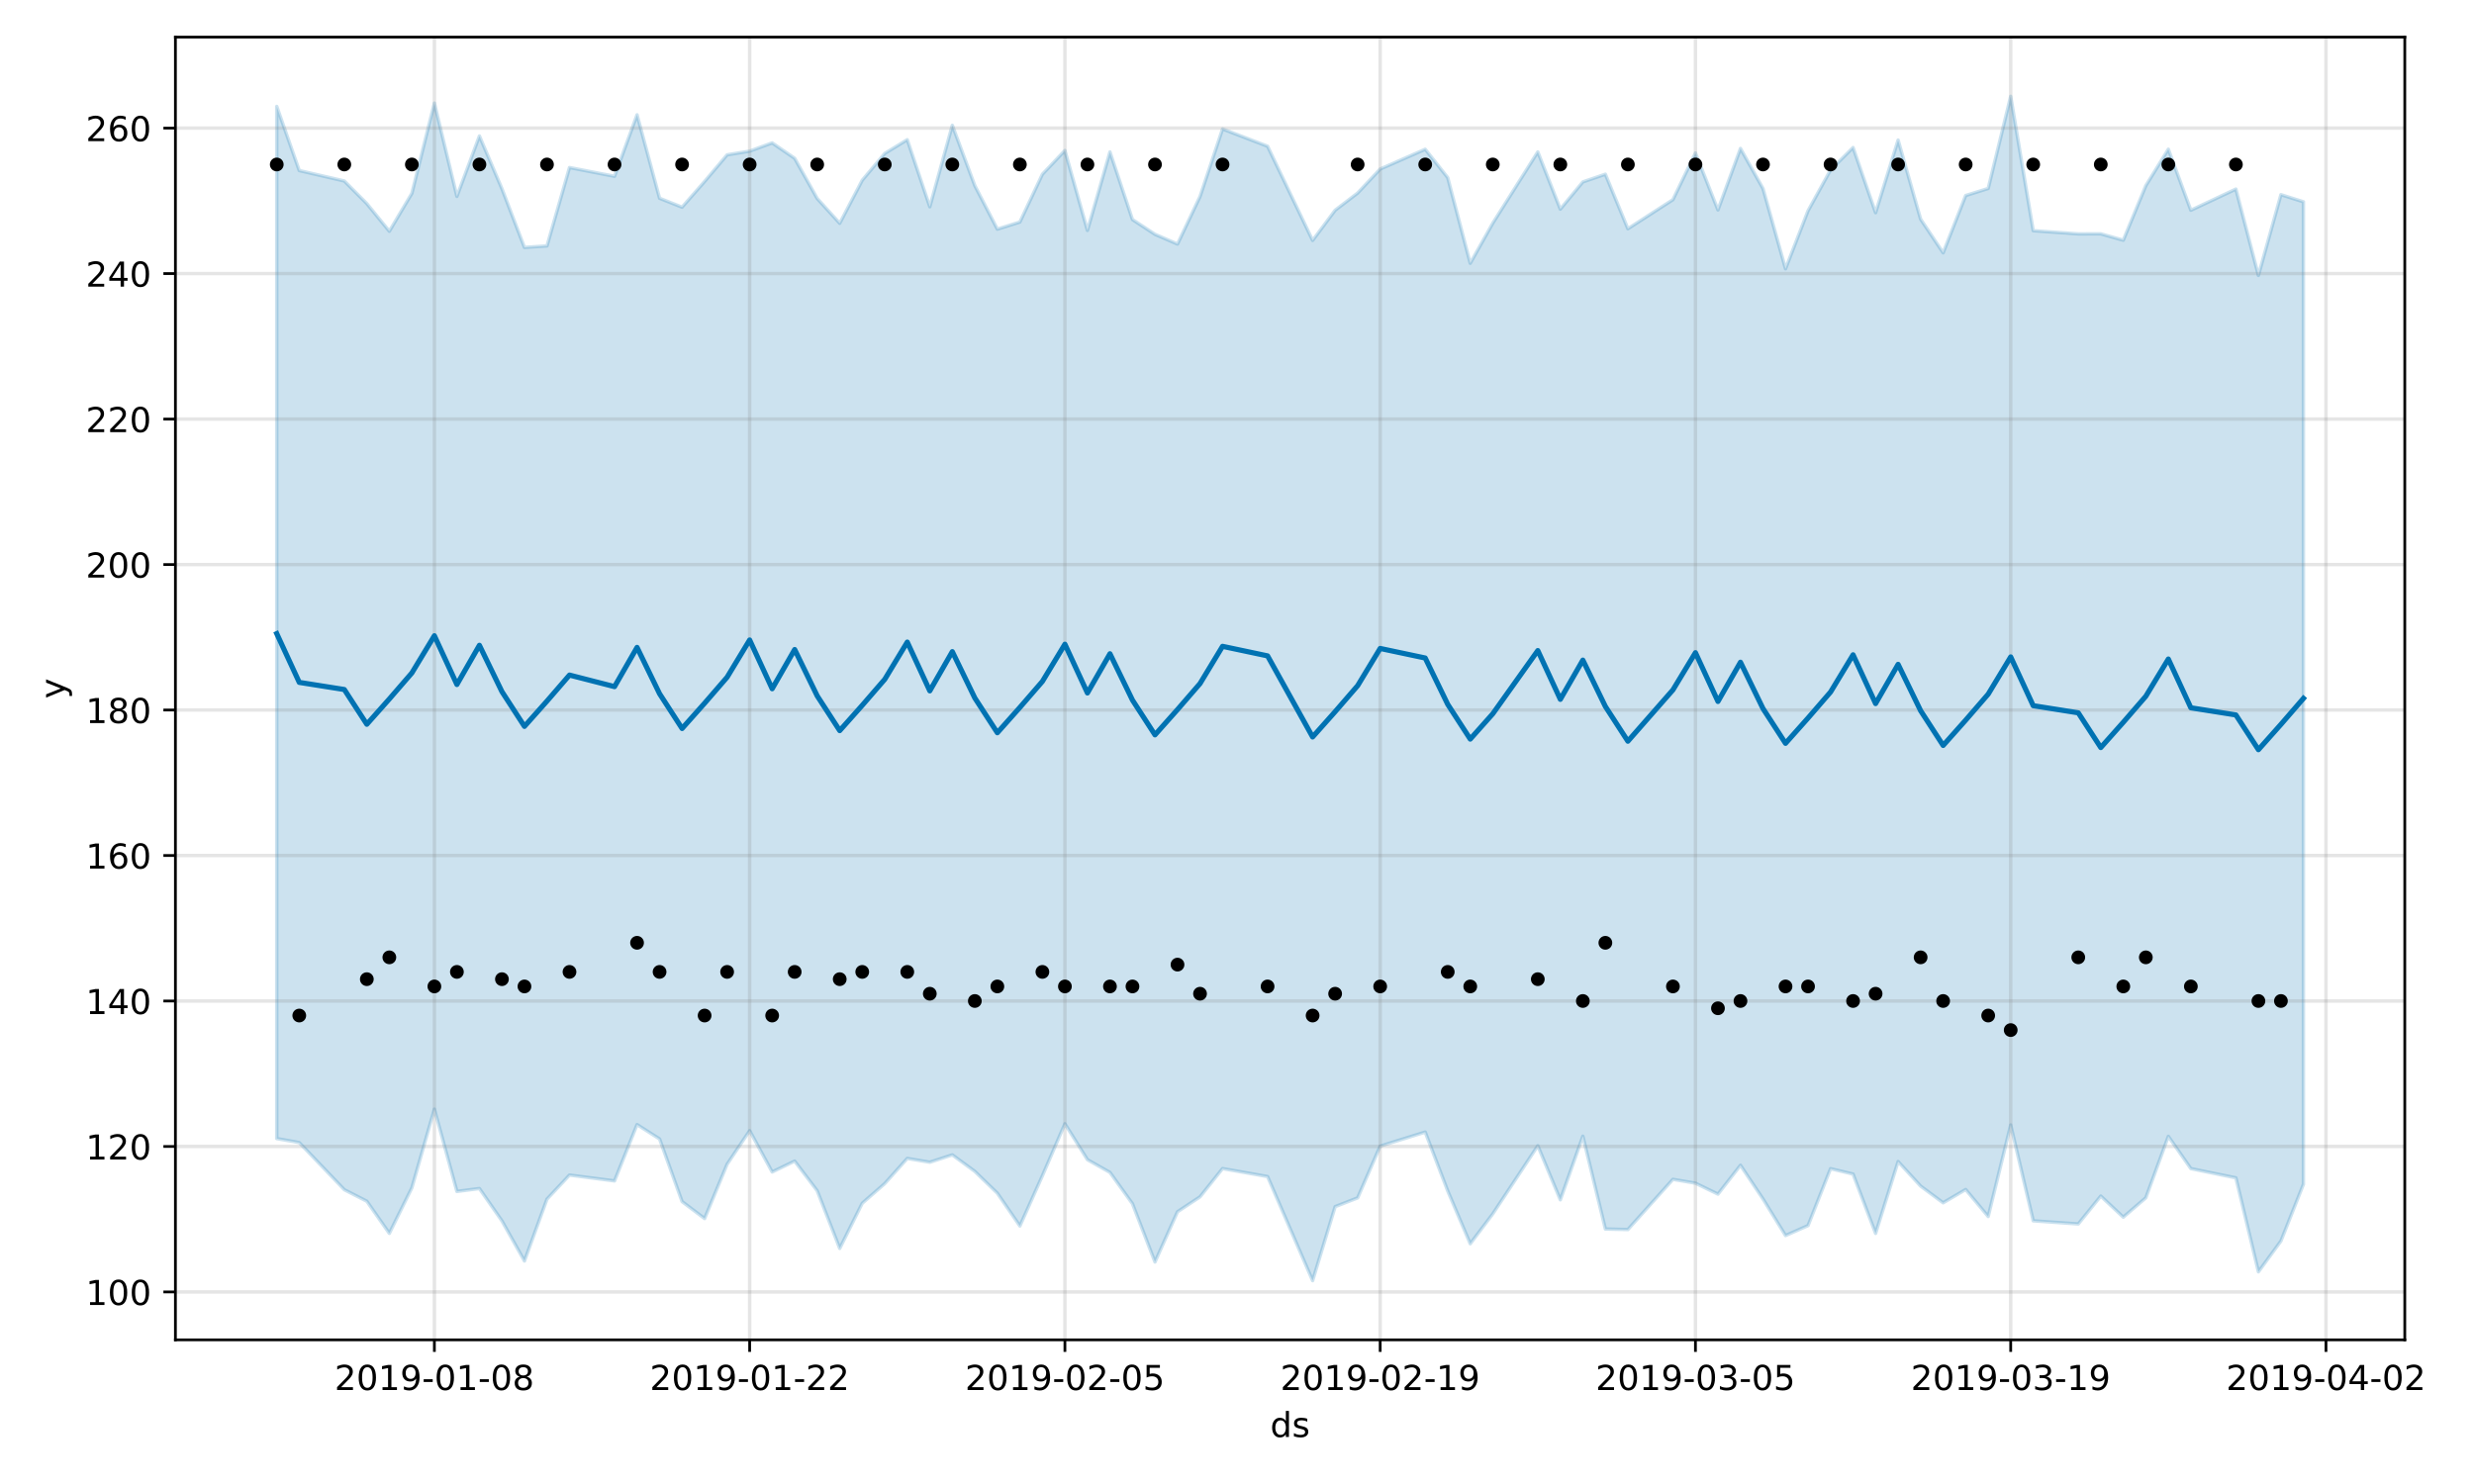 <?xml version="1.0" encoding="utf-8" standalone="no"?>
<!DOCTYPE svg PUBLIC "-//W3C//DTD SVG 1.1//EN"
  "http://www.w3.org/Graphics/SVG/1.1/DTD/svg11.dtd">
<!-- Created with matplotlib (https://matplotlib.org/) -->
<svg height="432pt" version="1.1" viewBox="0 0 720 432" width="720pt" xmlns="http://www.w3.org/2000/svg" xmlns:xlink="http://www.w3.org/1999/xlink">
 <defs>
  <style type="text/css">
*{stroke-linecap:butt;stroke-linejoin:round;}
  </style>
 </defs>
 <g id="figure_1">
  <g id="patch_1">
   <path d="M 0 432 
L 720 432 
L 720 0 
L 0 0 
z
" style="fill:#ffffff;"/>
  </g>
  <g id="axes_1">
   <g id="patch_2">
    <path d="M 51.05 390.04 
L 699.857 390.04 
L 699.857 10.8 
L 51.05 10.8 
z
" style="fill:#ffffff;"/>
   </g>
   <g id="PolyCollection_1">
    <defs>
     <path d="M 80.541 -401.02 
L 80.541 -100.559 
L 87.095 -99.382 
L 100.202 -85.673 
L 106.756 -82.312 
L 113.309 -72.955 
L 119.863 -86.212 
L 126.417 -109.132 
L 132.97 -85.168 
L 139.524 -86.011 
L 146.077 -76.597 
L 152.631 -64.921 
L 159.185 -82.926 
L 165.738 -89.929 
L 178.845 -88.232 
L 185.399 -104.624 
L 191.953 -100.44 
L 198.506 -82.209 
L 205.06 -77.268 
L 211.613 -93.088 
L 218.167 -102.86 
L 224.721 -90.831 
L 231.274 -94.001 
L 237.828 -85.362 
L 244.381 -68.577 
L 250.935 -81.726 
L 257.489 -87.449 
L 264.042 -94.775 
L 270.596 -93.67 
L 277.15 -95.809 
L 283.703 -91.003 
L 290.257 -84.65 
L 296.81 -75.108 
L 303.364 -89.73 
L 309.918 -104.866 
L 316.471 -94.41 
L 323.025 -90.702 
L 329.578 -81.584 
L 336.132 -64.624 
L 342.686 -79.25 
L 349.239 -83.59 
L 355.793 -91.823 
L 368.9 -89.497 
L 382.007 -59.198 
L 388.561 -80.733 
L 395.114 -83.292 
L 401.668 -98.36 
L 414.775 -102.441 
L 421.329 -85.311 
L 427.883 -69.934 
L 434.436 -78.632 
L 447.543 -98.465 
L 454.097 -82.724 
L 460.651 -101.245 
L 467.204 -74.222 
L 473.758 -74.072 
L 486.865 -88.686 
L 493.419 -87.568 
L 499.972 -84.386 
L 506.526 -92.786 
L 513.079 -82.975 
L 519.633 -72.328 
L 526.187 -75.223 
L 532.74 -91.793 
L 539.294 -90.223 
L 545.847 -72.945 
L 552.401 -93.866 
L 558.955 -86.725 
L 565.508 -81.858 
L 572.062 -85.725 
L 578.616 -77.865 
L 585.169 -104.516 
L 591.723 -76.614 
L 604.83 -75.697 
L 611.384 -83.822 
L 617.937 -77.667 
L 624.491 -83.314 
L 631.044 -101.207 
L 637.598 -91.809 
L 650.705 -89.121 
L 657.259 -61.764 
L 663.812 -70.739 
L 670.366 -87.263 
L 670.366 -373.26 
L 670.366 -373.26 
L 663.812 -375.33 
L 657.259 -351.816 
L 650.705 -376.958 
L 637.598 -370.797 
L 631.044 -388.562 
L 624.491 -377.953 
L 617.937 -362.076 
L 611.384 -363.932 
L 604.83 -363.923 
L 591.723 -364.848 
L 585.169 -403.962 
L 578.616 -377.138 
L 572.062 -375.081 
L 565.508 -358.405 
L 558.955 -368.213 
L 552.401 -391.236 
L 545.847 -370.084 
L 539.294 -389.056 
L 532.74 -382.523 
L 526.187 -370.64 
L 519.633 -353.753 
L 513.079 -377.117 
L 506.526 -388.785 
L 499.972 -370.88 
L 493.419 -387.472 
L 486.865 -373.874 
L 473.758 -365.411 
L 467.204 -381.286 
L 460.651 -379.042 
L 454.097 -371.117 
L 447.543 -387.782 
L 434.436 -367.026 
L 427.883 -355.358 
L 421.329 -380.285 
L 414.775 -388.549 
L 401.668 -382.793 
L 395.114 -375.807 
L 388.561 -370.799 
L 382.007 -362.012 
L 368.9 -389.434 
L 355.793 -394.449 
L 349.239 -374.804 
L 342.686 -360.962 
L 336.132 -363.791 
L 329.578 -368.094 
L 323.025 -387.77 
L 316.471 -364.922 
L 309.918 -388.194 
L 303.364 -381.276 
L 296.81 -367.365 
L 290.257 -365.295 
L 283.703 -377.971 
L 277.15 -395.521 
L 270.596 -371.802 
L 264.042 -391.334 
L 257.489 -387.335 
L 250.935 -379.528 
L 244.381 -366.995 
L 237.828 -374.22 
L 231.274 -385.913 
L 224.721 -390.405 
L 218.167 -388 
L 211.613 -386.934 
L 205.06 -379.174 
L 198.506 -371.692 
L 191.953 -374.291 
L 185.399 -398.578 
L 178.845 -380.681 
L 165.738 -383.231 
L 159.185 -360.413 
L 152.631 -359.978 
L 146.077 -377.079 
L 139.524 -392.418 
L 132.97 -374.829 
L 126.417 -401.993 
L 119.863 -375.707 
L 113.309 -364.68 
L 106.756 -372.725 
L 100.202 -379.317 
L 87.095 -382.356 
L 80.541 -401.02 
z
" id="md7d4b17f36" style="stroke:#0072b2;stroke-opacity:0.2;"/>
    </defs>
    <g clip-path="url(#pd833792781)">
     <use style="fill:#0072b2;fill-opacity:0.2;stroke:#0072b2;stroke-opacity:0.2;" x="0" xlink:href="#md7d4b17f36" y="432"/>
    </g>
   </g>
   <g id="matplotlib.axis_1">
    <g id="xtick_1">
     <g id="line2d_1">
      <path clip-path="url(#pd833792781)" d="M 126.417 390.04 
L 126.417 10.8 
" style="fill:none;stroke:#808080;stroke-linecap:square;stroke-opacity:0.2;"/>
     </g>
     <g id="line2d_2">
      <defs>
       <path d="M 0 0 
L 0 3.5 
" id="m2269c67825" style="stroke:#000000;stroke-width:0.8;"/>
      </defs>
      <g>
       <use style="stroke:#000000;stroke-width:0.8;" x="126.417" xlink:href="#m2269c67825" y="390.04"/>
      </g>
     </g>
     <g id="text_1">
      <!-- 2019-01-08 -->
      <defs>
       <path d="M 19.188 8.297 
L 53.609 8.297 
L 53.609 0 
L 7.328 0 
L 7.328 8.297 
Q 12.938 14.109 22.625 23.891 
Q 32.328 33.688 34.812 36.531 
Q 39.547 41.844 41.422 45.531 
Q 43.312 49.219 43.312 52.781 
Q 43.312 58.594 39.234 62.25 
Q 35.156 65.922 28.609 65.922 
Q 23.969 65.922 18.812 64.312 
Q 13.672 62.703 7.812 59.422 
L 7.812 69.391 
Q 13.766 71.781 18.938 73 
Q 24.125 74.219 28.422 74.219 
Q 39.75 74.219 46.484 68.547 
Q 53.219 62.891 53.219 53.422 
Q 53.219 48.922 51.531 44.891 
Q 49.859 40.875 45.406 35.406 
Q 44.188 33.984 37.641 27.219 
Q 31.109 20.453 19.188 8.297 
z
" id="DejaVuSans-50"/>
       <path d="M 31.781 66.406 
Q 24.172 66.406 20.328 58.906 
Q 16.5 51.422 16.5 36.375 
Q 16.5 21.391 20.328 13.891 
Q 24.172 6.391 31.781 6.391 
Q 39.453 6.391 43.281 13.891 
Q 47.125 21.391 47.125 36.375 
Q 47.125 51.422 43.281 58.906 
Q 39.453 66.406 31.781 66.406 
z
M 31.781 74.219 
Q 44.047 74.219 50.516 64.516 
Q 56.984 54.828 56.984 36.375 
Q 56.984 17.969 50.516 8.266 
Q 44.047 -1.422 31.781 -1.422 
Q 19.531 -1.422 13.062 8.266 
Q 6.594 17.969 6.594 36.375 
Q 6.594 54.828 13.062 64.516 
Q 19.531 74.219 31.781 74.219 
z
" id="DejaVuSans-48"/>
       <path d="M 12.406 8.297 
L 28.516 8.297 
L 28.516 63.922 
L 10.984 60.406 
L 10.984 69.391 
L 28.422 72.906 
L 38.281 72.906 
L 38.281 8.297 
L 54.391 8.297 
L 54.391 0 
L 12.406 0 
z
" id="DejaVuSans-49"/>
       <path d="M 10.984 1.516 
L 10.984 10.5 
Q 14.703 8.734 18.5 7.812 
Q 22.312 6.891 25.984 6.891 
Q 35.75 6.891 40.891 13.453 
Q 46.047 20.016 46.781 33.406 
Q 43.953 29.203 39.594 26.953 
Q 35.25 24.703 29.984 24.703 
Q 19.047 24.703 12.672 31.312 
Q 6.297 37.938 6.297 49.422 
Q 6.297 60.641 12.938 67.422 
Q 19.578 74.219 30.609 74.219 
Q 43.266 74.219 49.922 64.516 
Q 56.594 54.828 56.594 36.375 
Q 56.594 19.141 48.406 8.859 
Q 40.234 -1.422 26.422 -1.422 
Q 22.703 -1.422 18.891 -0.688 
Q 15.094 0.047 10.984 1.516 
z
M 30.609 32.422 
Q 37.25 32.422 41.125 36.953 
Q 45.016 41.5 45.016 49.422 
Q 45.016 57.281 41.125 61.844 
Q 37.25 66.406 30.609 66.406 
Q 23.969 66.406 20.094 61.844 
Q 16.219 57.281 16.219 49.422 
Q 16.219 41.5 20.094 36.953 
Q 23.969 32.422 30.609 32.422 
z
" id="DejaVuSans-57"/>
       <path d="M 4.891 31.391 
L 31.203 31.391 
L 31.203 23.391 
L 4.891 23.391 
z
" id="DejaVuSans-45"/>
       <path d="M 31.781 34.625 
Q 24.75 34.625 20.719 30.859 
Q 16.703 27.094 16.703 20.516 
Q 16.703 13.922 20.719 10.156 
Q 24.75 6.391 31.781 6.391 
Q 38.812 6.391 42.859 10.172 
Q 46.922 13.969 46.922 20.516 
Q 46.922 27.094 42.891 30.859 
Q 38.875 34.625 31.781 34.625 
z
M 21.922 38.812 
Q 15.578 40.375 12.031 44.719 
Q 8.5 49.078 8.5 55.328 
Q 8.5 64.062 14.719 69.141 
Q 20.953 74.219 31.781 74.219 
Q 42.672 74.219 48.875 69.141 
Q 55.078 64.062 55.078 55.328 
Q 55.078 49.078 51.531 44.719 
Q 48 40.375 41.703 38.812 
Q 48.828 37.156 52.797 32.312 
Q 56.781 27.484 56.781 20.516 
Q 56.781 9.906 50.312 4.234 
Q 43.844 -1.422 31.781 -1.422 
Q 19.734 -1.422 13.25 4.234 
Q 6.781 9.906 6.781 20.516 
Q 6.781 27.484 10.781 32.312 
Q 14.797 37.156 21.922 38.812 
z
M 18.312 54.391 
Q 18.312 48.734 21.844 45.562 
Q 25.391 42.391 31.781 42.391 
Q 38.141 42.391 41.719 45.562 
Q 45.312 48.734 45.312 54.391 
Q 45.312 60.062 41.719 63.234 
Q 38.141 66.406 31.781 66.406 
Q 25.391 66.406 21.844 63.234 
Q 18.312 60.062 18.312 54.391 
z
" id="DejaVuSans-56"/>
      </defs>
      <g transform="translate(97.359 404.638)scale(0.1 -0.1)">
       <use xlink:href="#DejaVuSans-50"/>
       <use x="63.623" xlink:href="#DejaVuSans-48"/>
       <use x="127.246" xlink:href="#DejaVuSans-49"/>
       <use x="190.869" xlink:href="#DejaVuSans-57"/>
       <use x="254.492" xlink:href="#DejaVuSans-45"/>
       <use x="290.576" xlink:href="#DejaVuSans-48"/>
       <use x="354.199" xlink:href="#DejaVuSans-49"/>
       <use x="417.822" xlink:href="#DejaVuSans-45"/>
       <use x="453.906" xlink:href="#DejaVuSans-48"/>
       <use x="517.529" xlink:href="#DejaVuSans-56"/>
      </g>
     </g>
    </g>
    <g id="xtick_2">
     <g id="line2d_3">
      <path clip-path="url(#pd833792781)" d="M 218.167 390.04 
L 218.167 10.8 
" style="fill:none;stroke:#808080;stroke-linecap:square;stroke-opacity:0.2;"/>
     </g>
     <g id="line2d_4">
      <g>
       <use style="stroke:#000000;stroke-width:0.8;" x="218.167" xlink:href="#m2269c67825" y="390.04"/>
      </g>
     </g>
     <g id="text_2">
      <!-- 2019-01-22 -->
      <g transform="translate(189.109 404.638)scale(0.1 -0.1)">
       <use xlink:href="#DejaVuSans-50"/>
       <use x="63.623" xlink:href="#DejaVuSans-48"/>
       <use x="127.246" xlink:href="#DejaVuSans-49"/>
       <use x="190.869" xlink:href="#DejaVuSans-57"/>
       <use x="254.492" xlink:href="#DejaVuSans-45"/>
       <use x="290.576" xlink:href="#DejaVuSans-48"/>
       <use x="354.199" xlink:href="#DejaVuSans-49"/>
       <use x="417.822" xlink:href="#DejaVuSans-45"/>
       <use x="453.906" xlink:href="#DejaVuSans-50"/>
       <use x="517.529" xlink:href="#DejaVuSans-50"/>
      </g>
     </g>
    </g>
    <g id="xtick_3">
     <g id="line2d_5">
      <path clip-path="url(#pd833792781)" d="M 309.918 390.04 
L 309.918 10.8 
" style="fill:none;stroke:#808080;stroke-linecap:square;stroke-opacity:0.2;"/>
     </g>
     <g id="line2d_6">
      <g>
       <use style="stroke:#000000;stroke-width:0.8;" x="309.918" xlink:href="#m2269c67825" y="390.04"/>
      </g>
     </g>
     <g id="text_3">
      <!-- 2019-02-05 -->
      <defs>
       <path d="M 10.797 72.906 
L 49.516 72.906 
L 49.516 64.594 
L 19.828 64.594 
L 19.828 46.734 
Q 21.969 47.469 24.109 47.828 
Q 26.266 48.188 28.422 48.188 
Q 40.625 48.188 47.75 41.5 
Q 54.891 34.812 54.891 23.391 
Q 54.891 11.625 47.562 5.094 
Q 40.234 -1.422 26.906 -1.422 
Q 22.312 -1.422 17.547 -0.641 
Q 12.797 0.141 7.719 1.703 
L 7.719 11.625 
Q 12.109 9.234 16.797 8.062 
Q 21.484 6.891 26.703 6.891 
Q 35.156 6.891 40.078 11.328 
Q 45.016 15.766 45.016 23.391 
Q 45.016 31 40.078 35.438 
Q 35.156 39.891 26.703 39.891 
Q 22.75 39.891 18.812 39.016 
Q 14.891 38.141 10.797 36.281 
z
" id="DejaVuSans-53"/>
      </defs>
      <g transform="translate(280.86 404.638)scale(0.1 -0.1)">
       <use xlink:href="#DejaVuSans-50"/>
       <use x="63.623" xlink:href="#DejaVuSans-48"/>
       <use x="127.246" xlink:href="#DejaVuSans-49"/>
       <use x="190.869" xlink:href="#DejaVuSans-57"/>
       <use x="254.492" xlink:href="#DejaVuSans-45"/>
       <use x="290.576" xlink:href="#DejaVuSans-48"/>
       <use x="354.199" xlink:href="#DejaVuSans-50"/>
       <use x="417.822" xlink:href="#DejaVuSans-45"/>
       <use x="453.906" xlink:href="#DejaVuSans-48"/>
       <use x="517.529" xlink:href="#DejaVuSans-53"/>
      </g>
     </g>
    </g>
    <g id="xtick_4">
     <g id="line2d_7">
      <path clip-path="url(#pd833792781)" d="M 401.668 390.04 
L 401.668 10.8 
" style="fill:none;stroke:#808080;stroke-linecap:square;stroke-opacity:0.2;"/>
     </g>
     <g id="line2d_8">
      <g>
       <use style="stroke:#000000;stroke-width:0.8;" x="401.668" xlink:href="#m2269c67825" y="390.04"/>
      </g>
     </g>
     <g id="text_4">
      <!-- 2019-02-19 -->
      <g transform="translate(372.61 404.638)scale(0.1 -0.1)">
       <use xlink:href="#DejaVuSans-50"/>
       <use x="63.623" xlink:href="#DejaVuSans-48"/>
       <use x="127.246" xlink:href="#DejaVuSans-49"/>
       <use x="190.869" xlink:href="#DejaVuSans-57"/>
       <use x="254.492" xlink:href="#DejaVuSans-45"/>
       <use x="290.576" xlink:href="#DejaVuSans-48"/>
       <use x="354.199" xlink:href="#DejaVuSans-50"/>
       <use x="417.822" xlink:href="#DejaVuSans-45"/>
       <use x="453.906" xlink:href="#DejaVuSans-49"/>
       <use x="517.529" xlink:href="#DejaVuSans-57"/>
      </g>
     </g>
    </g>
    <g id="xtick_5">
     <g id="line2d_9">
      <path clip-path="url(#pd833792781)" d="M 493.419 390.04 
L 493.419 10.8 
" style="fill:none;stroke:#808080;stroke-linecap:square;stroke-opacity:0.2;"/>
     </g>
     <g id="line2d_10">
      <g>
       <use style="stroke:#000000;stroke-width:0.8;" x="493.419" xlink:href="#m2269c67825" y="390.04"/>
      </g>
     </g>
     <g id="text_5">
      <!-- 2019-03-05 -->
      <defs>
       <path d="M 40.578 39.312 
Q 47.656 37.797 51.625 33 
Q 55.609 28.219 55.609 21.188 
Q 55.609 10.406 48.188 4.484 
Q 40.766 -1.422 27.094 -1.422 
Q 22.516 -1.422 17.656 -0.516 
Q 12.797 0.391 7.625 2.203 
L 7.625 11.719 
Q 11.719 9.328 16.594 8.109 
Q 21.484 6.891 26.812 6.891 
Q 36.078 6.891 40.938 10.547 
Q 45.797 14.203 45.797 21.188 
Q 45.797 27.641 41.281 31.266 
Q 36.766 34.906 28.719 34.906 
L 20.219 34.906 
L 20.219 43.016 
L 29.109 43.016 
Q 36.375 43.016 40.234 45.922 
Q 44.094 48.828 44.094 54.297 
Q 44.094 59.906 40.109 62.906 
Q 36.141 65.922 28.719 65.922 
Q 24.656 65.922 20.016 65.031 
Q 15.375 64.156 9.812 62.312 
L 9.812 71.094 
Q 15.438 72.656 20.344 73.438 
Q 25.25 74.219 29.594 74.219 
Q 40.828 74.219 47.359 69.109 
Q 53.906 64.016 53.906 55.328 
Q 53.906 49.266 50.438 45.094 
Q 46.969 40.922 40.578 39.312 
z
" id="DejaVuSans-51"/>
      </defs>
      <g transform="translate(464.361 404.638)scale(0.1 -0.1)">
       <use xlink:href="#DejaVuSans-50"/>
       <use x="63.623" xlink:href="#DejaVuSans-48"/>
       <use x="127.246" xlink:href="#DejaVuSans-49"/>
       <use x="190.869" xlink:href="#DejaVuSans-57"/>
       <use x="254.492" xlink:href="#DejaVuSans-45"/>
       <use x="290.576" xlink:href="#DejaVuSans-48"/>
       <use x="354.199" xlink:href="#DejaVuSans-51"/>
       <use x="417.822" xlink:href="#DejaVuSans-45"/>
       <use x="453.906" xlink:href="#DejaVuSans-48"/>
       <use x="517.529" xlink:href="#DejaVuSans-53"/>
      </g>
     </g>
    </g>
    <g id="xtick_6">
     <g id="line2d_11">
      <path clip-path="url(#pd833792781)" d="M 585.169 390.04 
L 585.169 10.8 
" style="fill:none;stroke:#808080;stroke-linecap:square;stroke-opacity:0.2;"/>
     </g>
     <g id="line2d_12">
      <g>
       <use style="stroke:#000000;stroke-width:0.8;" x="585.169" xlink:href="#m2269c67825" y="390.04"/>
      </g>
     </g>
     <g id="text_6">
      <!-- 2019-03-19 -->
      <g transform="translate(556.111 404.638)scale(0.1 -0.1)">
       <use xlink:href="#DejaVuSans-50"/>
       <use x="63.623" xlink:href="#DejaVuSans-48"/>
       <use x="127.246" xlink:href="#DejaVuSans-49"/>
       <use x="190.869" xlink:href="#DejaVuSans-57"/>
       <use x="254.492" xlink:href="#DejaVuSans-45"/>
       <use x="290.576" xlink:href="#DejaVuSans-48"/>
       <use x="354.199" xlink:href="#DejaVuSans-51"/>
       <use x="417.822" xlink:href="#DejaVuSans-45"/>
       <use x="453.906" xlink:href="#DejaVuSans-49"/>
       <use x="517.529" xlink:href="#DejaVuSans-57"/>
      </g>
     </g>
    </g>
    <g id="xtick_7">
     <g id="line2d_13">
      <path clip-path="url(#pd833792781)" d="M 676.92 390.04 
L 676.92 10.8 
" style="fill:none;stroke:#808080;stroke-linecap:square;stroke-opacity:0.2;"/>
     </g>
     <g id="line2d_14">
      <g>
       <use style="stroke:#000000;stroke-width:0.8;" x="676.92" xlink:href="#m2269c67825" y="390.04"/>
      </g>
     </g>
     <g id="text_7">
      <!-- 2019-04-02 -->
      <defs>
       <path d="M 37.797 64.312 
L 12.891 25.391 
L 37.797 25.391 
z
M 35.203 72.906 
L 47.609 72.906 
L 47.609 25.391 
L 58.016 25.391 
L 58.016 17.188 
L 47.609 17.188 
L 47.609 0 
L 37.797 0 
L 37.797 17.188 
L 4.891 17.188 
L 4.891 26.703 
z
" id="DejaVuSans-52"/>
      </defs>
      <g transform="translate(647.862 404.638)scale(0.1 -0.1)">
       <use xlink:href="#DejaVuSans-50"/>
       <use x="63.623" xlink:href="#DejaVuSans-48"/>
       <use x="127.246" xlink:href="#DejaVuSans-49"/>
       <use x="190.869" xlink:href="#DejaVuSans-57"/>
       <use x="254.492" xlink:href="#DejaVuSans-45"/>
       <use x="290.576" xlink:href="#DejaVuSans-48"/>
       <use x="354.199" xlink:href="#DejaVuSans-52"/>
       <use x="417.822" xlink:href="#DejaVuSans-45"/>
       <use x="453.906" xlink:href="#DejaVuSans-48"/>
       <use x="517.529" xlink:href="#DejaVuSans-50"/>
      </g>
     </g>
    </g>
    <g id="text_8">
     <!-- ds -->
     <defs>
      <path d="M 45.406 46.391 
L 45.406 75.984 
L 54.391 75.984 
L 54.391 0 
L 45.406 0 
L 45.406 8.203 
Q 42.578 3.328 38.25 0.953 
Q 33.938 -1.422 27.875 -1.422 
Q 17.969 -1.422 11.734 6.484 
Q 5.516 14.406 5.516 27.297 
Q 5.516 40.188 11.734 48.094 
Q 17.969 56 27.875 56 
Q 33.938 56 38.25 53.625 
Q 42.578 51.266 45.406 46.391 
z
M 14.797 27.297 
Q 14.797 17.391 18.875 11.75 
Q 22.953 6.109 30.078 6.109 
Q 37.203 6.109 41.297 11.75 
Q 45.406 17.391 45.406 27.297 
Q 45.406 37.203 41.297 42.844 
Q 37.203 48.484 30.078 48.484 
Q 22.953 48.484 18.875 42.844 
Q 14.797 37.203 14.797 27.297 
z
" id="DejaVuSans-100"/>
      <path d="M 44.281 53.078 
L 44.281 44.578 
Q 40.484 46.531 36.375 47.5 
Q 32.281 48.484 27.875 48.484 
Q 21.188 48.484 17.844 46.438 
Q 14.5 44.391 14.5 40.281 
Q 14.5 37.156 16.891 35.375 
Q 19.281 33.594 26.516 31.984 
L 29.594 31.297 
Q 39.156 29.25 43.188 25.516 
Q 47.219 21.781 47.219 15.094 
Q 47.219 7.469 41.188 3.016 
Q 35.156 -1.422 24.609 -1.422 
Q 20.219 -1.422 15.453 -0.562 
Q 10.688 0.297 5.422 2 
L 5.422 11.281 
Q 10.406 8.688 15.234 7.391 
Q 20.062 6.109 24.812 6.109 
Q 31.156 6.109 34.562 8.281 
Q 37.984 10.453 37.984 14.406 
Q 37.984 18.062 35.516 20.016 
Q 33.062 21.969 24.703 23.781 
L 21.578 24.516 
Q 13.234 26.266 9.516 29.906 
Q 5.812 33.547 5.812 39.891 
Q 5.812 47.609 11.281 51.797 
Q 16.75 56 26.812 56 
Q 31.781 56 36.172 55.266 
Q 40.578 54.547 44.281 53.078 
z
" id="DejaVuSans-115"/>
     </defs>
     <g transform="translate(369.675 418.317)scale(0.1 -0.1)">
      <use xlink:href="#DejaVuSans-100"/>
      <use x="63.477" xlink:href="#DejaVuSans-115"/>
     </g>
    </g>
   </g>
   <g id="matplotlib.axis_2">
    <g id="ytick_1">
     <g id="line2d_15">
      <path clip-path="url(#pd833792781)" d="M 51.05 376.093 
L 699.857 376.093 
" style="fill:none;stroke:#808080;stroke-linecap:square;stroke-opacity:0.2;"/>
     </g>
     <g id="line2d_16">
      <defs>
       <path d="M 0 0 
L -3.5 0 
" id="m6a13e9fe96" style="stroke:#000000;stroke-width:0.8;"/>
      </defs>
      <g>
       <use style="stroke:#000000;stroke-width:0.8;" x="51.05" xlink:href="#m6a13e9fe96" y="376.093"/>
      </g>
     </g>
     <g id="text_9">
      <!-- 100 -->
      <g transform="translate(24.962 379.892)scale(0.1 -0.1)">
       <use xlink:href="#DejaVuSans-49"/>
       <use x="63.623" xlink:href="#DejaVuSans-48"/>
       <use x="127.246" xlink:href="#DejaVuSans-48"/>
      </g>
     </g>
    </g>
    <g id="ytick_2">
     <g id="line2d_17">
      <path clip-path="url(#pd833792781)" d="M 51.05 333.743 
L 699.857 333.743 
" style="fill:none;stroke:#808080;stroke-linecap:square;stroke-opacity:0.2;"/>
     </g>
     <g id="line2d_18">
      <g>
       <use style="stroke:#000000;stroke-width:0.8;" x="51.05" xlink:href="#m6a13e9fe96" y="333.743"/>
      </g>
     </g>
     <g id="text_10">
      <!-- 120 -->
      <g transform="translate(24.962 337.542)scale(0.1 -0.1)">
       <use xlink:href="#DejaVuSans-49"/>
       <use x="63.623" xlink:href="#DejaVuSans-50"/>
       <use x="127.246" xlink:href="#DejaVuSans-48"/>
      </g>
     </g>
    </g>
    <g id="ytick_3">
     <g id="line2d_19">
      <path clip-path="url(#pd833792781)" d="M 51.05 291.393 
L 699.857 291.393 
" style="fill:none;stroke:#808080;stroke-linecap:square;stroke-opacity:0.2;"/>
     </g>
     <g id="line2d_20">
      <g>
       <use style="stroke:#000000;stroke-width:0.8;" x="51.05" xlink:href="#m6a13e9fe96" y="291.393"/>
      </g>
     </g>
     <g id="text_11">
      <!-- 140 -->
      <g transform="translate(24.962 295.193)scale(0.1 -0.1)">
       <use xlink:href="#DejaVuSans-49"/>
       <use x="63.623" xlink:href="#DejaVuSans-52"/>
       <use x="127.246" xlink:href="#DejaVuSans-48"/>
      </g>
     </g>
    </g>
    <g id="ytick_4">
     <g id="line2d_21">
      <path clip-path="url(#pd833792781)" d="M 51.05 249.044 
L 699.857 249.044 
" style="fill:none;stroke:#808080;stroke-linecap:square;stroke-opacity:0.2;"/>
     </g>
     <g id="line2d_22">
      <g>
       <use style="stroke:#000000;stroke-width:0.8;" x="51.05" xlink:href="#m6a13e9fe96" y="249.044"/>
      </g>
     </g>
     <g id="text_12">
      <!-- 160 -->
      <defs>
       <path d="M 33.016 40.375 
Q 26.375 40.375 22.484 35.828 
Q 18.609 31.297 18.609 23.391 
Q 18.609 15.531 22.484 10.953 
Q 26.375 6.391 33.016 6.391 
Q 39.656 6.391 43.531 10.953 
Q 47.406 15.531 47.406 23.391 
Q 47.406 31.297 43.531 35.828 
Q 39.656 40.375 33.016 40.375 
z
M 52.594 71.297 
L 52.594 62.312 
Q 48.875 64.062 45.094 64.984 
Q 41.312 65.922 37.594 65.922 
Q 27.828 65.922 22.672 59.328 
Q 17.531 52.734 16.797 39.406 
Q 19.672 43.656 24.016 45.922 
Q 28.375 48.188 33.594 48.188 
Q 44.578 48.188 50.953 41.516 
Q 57.328 34.859 57.328 23.391 
Q 57.328 12.156 50.688 5.359 
Q 44.047 -1.422 33.016 -1.422 
Q 20.359 -1.422 13.672 8.266 
Q 6.984 17.969 6.984 36.375 
Q 6.984 53.656 15.188 63.938 
Q 23.391 74.219 37.203 74.219 
Q 40.922 74.219 44.703 73.484 
Q 48.484 72.75 52.594 71.297 
z
" id="DejaVuSans-54"/>
      </defs>
      <g transform="translate(24.962 252.843)scale(0.1 -0.1)">
       <use xlink:href="#DejaVuSans-49"/>
       <use x="63.623" xlink:href="#DejaVuSans-54"/>
       <use x="127.246" xlink:href="#DejaVuSans-48"/>
      </g>
     </g>
    </g>
    <g id="ytick_5">
     <g id="line2d_23">
      <path clip-path="url(#pd833792781)" d="M 51.05 206.694 
L 699.857 206.694 
" style="fill:none;stroke:#808080;stroke-linecap:square;stroke-opacity:0.2;"/>
     </g>
     <g id="line2d_24">
      <g>
       <use style="stroke:#000000;stroke-width:0.8;" x="51.05" xlink:href="#m6a13e9fe96" y="206.694"/>
      </g>
     </g>
     <g id="text_13">
      <!-- 180 -->
      <g transform="translate(24.962 210.493)scale(0.1 -0.1)">
       <use xlink:href="#DejaVuSans-49"/>
       <use x="63.623" xlink:href="#DejaVuSans-56"/>
       <use x="127.246" xlink:href="#DejaVuSans-48"/>
      </g>
     </g>
    </g>
    <g id="ytick_6">
     <g id="line2d_25">
      <path clip-path="url(#pd833792781)" d="M 51.05 164.344 
L 699.857 164.344 
" style="fill:none;stroke:#808080;stroke-linecap:square;stroke-opacity:0.2;"/>
     </g>
     <g id="line2d_26">
      <g>
       <use style="stroke:#000000;stroke-width:0.8;" x="51.05" xlink:href="#m6a13e9fe96" y="164.344"/>
      </g>
     </g>
     <g id="text_14">
      <!-- 200 -->
      <g transform="translate(24.962 168.143)scale(0.1 -0.1)">
       <use xlink:href="#DejaVuSans-50"/>
       <use x="63.623" xlink:href="#DejaVuSans-48"/>
       <use x="127.246" xlink:href="#DejaVuSans-48"/>
      </g>
     </g>
    </g>
    <g id="ytick_7">
     <g id="line2d_27">
      <path clip-path="url(#pd833792781)" d="M 51.05 121.994 
L 699.857 121.994 
" style="fill:none;stroke:#808080;stroke-linecap:square;stroke-opacity:0.2;"/>
     </g>
     <g id="line2d_28">
      <g>
       <use style="stroke:#000000;stroke-width:0.8;" x="51.05" xlink:href="#m6a13e9fe96" y="121.994"/>
      </g>
     </g>
     <g id="text_15">
      <!-- 220 -->
      <g transform="translate(24.962 125.793)scale(0.1 -0.1)">
       <use xlink:href="#DejaVuSans-50"/>
       <use x="63.623" xlink:href="#DejaVuSans-50"/>
       <use x="127.246" xlink:href="#DejaVuSans-48"/>
      </g>
     </g>
    </g>
    <g id="ytick_8">
     <g id="line2d_29">
      <path clip-path="url(#pd833792781)" d="M 51.05 79.644 
L 699.857 79.644 
" style="fill:none;stroke:#808080;stroke-linecap:square;stroke-opacity:0.2;"/>
     </g>
     <g id="line2d_30">
      <g>
       <use style="stroke:#000000;stroke-width:0.8;" x="51.05" xlink:href="#m6a13e9fe96" y="79.644"/>
      </g>
     </g>
     <g id="text_16">
      <!-- 240 -->
      <g transform="translate(24.962 83.444)scale(0.1 -0.1)">
       <use xlink:href="#DejaVuSans-50"/>
       <use x="63.623" xlink:href="#DejaVuSans-52"/>
       <use x="127.246" xlink:href="#DejaVuSans-48"/>
      </g>
     </g>
    </g>
    <g id="ytick_9">
     <g id="line2d_31">
      <path clip-path="url(#pd833792781)" d="M 51.05 37.294 
L 699.857 37.294 
" style="fill:none;stroke:#808080;stroke-linecap:square;stroke-opacity:0.2;"/>
     </g>
     <g id="line2d_32">
      <g>
       <use style="stroke:#000000;stroke-width:0.8;" x="51.05" xlink:href="#m6a13e9fe96" y="37.294"/>
      </g>
     </g>
     <g id="text_17">
      <!-- 260 -->
      <g transform="translate(24.962 41.094)scale(0.1 -0.1)">
       <use xlink:href="#DejaVuSans-50"/>
       <use x="63.623" xlink:href="#DejaVuSans-54"/>
       <use x="127.246" xlink:href="#DejaVuSans-48"/>
      </g>
     </g>
    </g>
    <g id="text_18">
     <!-- y -->
     <defs>
      <path d="M 32.172 -5.078 
Q 28.375 -14.844 24.75 -17.812 
Q 21.141 -20.797 15.094 -20.797 
L 7.906 -20.797 
L 7.906 -13.281 
L 13.188 -13.281 
Q 16.891 -13.281 18.938 -11.516 
Q 21 -9.766 23.484 -3.219 
L 25.094 0.875 
L 2.984 54.688 
L 12.5 54.688 
L 29.594 11.922 
L 46.688 54.688 
L 56.203 54.688 
z
" id="DejaVuSans-121"/>
     </defs>
     <g transform="translate(18.883 203.379)rotate(-90)scale(0.1 -0.1)">
      <use xlink:href="#DejaVuSans-121"/>
     </g>
    </g>
   </g>
   <g id="line2d_33">
    <defs>
     <path d="M 0 1.5 
C 0.398 1.5 0.779 1.342 1.061 1.061 
C 1.342 0.779 1.5 0.398 1.5 0 
C 1.5 -0.398 1.342 -0.779 1.061 -1.061 
C 0.779 -1.342 0.398 -1.5 0 -1.5 
C -0.398 -1.5 -0.779 -1.342 -1.061 -1.061 
C -1.342 -0.779 -1.5 -0.398 -1.5 0 
C -1.5 0.398 -1.342 0.779 -1.061 1.061 
C -0.779 1.342 -0.398 1.5 0 1.5 
z
" id="mc5b830b4b6" style="stroke:#000000;"/>
    </defs>
    <g clip-path="url(#pd833792781)">
     <use style="stroke:#000000;" x="80.541" xlink:href="#mc5b830b4b6" y="47.882"/>
     <use style="stroke:#000000;" x="87.095" xlink:href="#mc5b830b4b6" y="295.628"/>
     <use style="stroke:#000000;" x="100.202" xlink:href="#mc5b830b4b6" y="47.882"/>
     <use style="stroke:#000000;" x="106.756" xlink:href="#mc5b830b4b6" y="285.041"/>
     <use style="stroke:#000000;" x="113.309" xlink:href="#mc5b830b4b6" y="278.688"/>
     <use style="stroke:#000000;" x="119.863" xlink:href="#mc5b830b4b6" y="47.882"/>
     <use style="stroke:#000000;" x="126.417" xlink:href="#mc5b830b4b6" y="287.158"/>
     <use style="stroke:#000000;" x="132.97" xlink:href="#mc5b830b4b6" y="282.923"/>
     <use style="stroke:#000000;" x="139.524" xlink:href="#mc5b830b4b6" y="47.882"/>
     <use style="stroke:#000000;" x="146.077" xlink:href="#mc5b830b4b6" y="285.041"/>
     <use style="stroke:#000000;" x="152.631" xlink:href="#mc5b830b4b6" y="287.158"/>
     <use style="stroke:#000000;" x="159.185" xlink:href="#mc5b830b4b6" y="47.882"/>
     <use style="stroke:#000000;" x="165.738" xlink:href="#mc5b830b4b6" y="282.923"/>
     <use style="stroke:#000000;" x="178.845" xlink:href="#mc5b830b4b6" y="47.882"/>
     <use style="stroke:#000000;" x="185.399" xlink:href="#mc5b830b4b6" y="274.454"/>
     <use style="stroke:#000000;" x="191.953" xlink:href="#mc5b830b4b6" y="282.923"/>
     <use style="stroke:#000000;" x="198.506" xlink:href="#mc5b830b4b6" y="47.882"/>
     <use style="stroke:#000000;" x="205.06" xlink:href="#mc5b830b4b6" y="295.628"/>
     <use style="stroke:#000000;" x="211.613" xlink:href="#mc5b830b4b6" y="282.923"/>
     <use style="stroke:#000000;" x="218.167" xlink:href="#mc5b830b4b6" y="47.882"/>
     <use style="stroke:#000000;" x="224.721" xlink:href="#mc5b830b4b6" y="295.628"/>
     <use style="stroke:#000000;" x="231.274" xlink:href="#mc5b830b4b6" y="282.923"/>
     <use style="stroke:#000000;" x="237.828" xlink:href="#mc5b830b4b6" y="47.882"/>
     <use style="stroke:#000000;" x="244.381" xlink:href="#mc5b830b4b6" y="285.041"/>
     <use style="stroke:#000000;" x="250.935" xlink:href="#mc5b830b4b6" y="282.923"/>
     <use style="stroke:#000000;" x="257.489" xlink:href="#mc5b830b4b6" y="47.882"/>
     <use style="stroke:#000000;" x="264.042" xlink:href="#mc5b830b4b6" y="282.923"/>
     <use style="stroke:#000000;" x="270.596" xlink:href="#mc5b830b4b6" y="289.276"/>
     <use style="stroke:#000000;" x="277.15" xlink:href="#mc5b830b4b6" y="47.882"/>
     <use style="stroke:#000000;" x="283.703" xlink:href="#mc5b830b4b6" y="291.393"/>
     <use style="stroke:#000000;" x="290.257" xlink:href="#mc5b830b4b6" y="287.158"/>
     <use style="stroke:#000000;" x="296.81" xlink:href="#mc5b830b4b6" y="47.882"/>
     <use style="stroke:#000000;" x="303.364" xlink:href="#mc5b830b4b6" y="282.923"/>
     <use style="stroke:#000000;" x="309.918" xlink:href="#mc5b830b4b6" y="287.158"/>
     <use style="stroke:#000000;" x="316.471" xlink:href="#mc5b830b4b6" y="47.882"/>
     <use style="stroke:#000000;" x="323.025" xlink:href="#mc5b830b4b6" y="287.158"/>
     <use style="stroke:#000000;" x="329.578" xlink:href="#mc5b830b4b6" y="287.158"/>
     <use style="stroke:#000000;" x="336.132" xlink:href="#mc5b830b4b6" y="47.882"/>
     <use style="stroke:#000000;" x="342.686" xlink:href="#mc5b830b4b6" y="280.806"/>
     <use style="stroke:#000000;" x="349.239" xlink:href="#mc5b830b4b6" y="289.276"/>
     <use style="stroke:#000000;" x="355.793" xlink:href="#mc5b830b4b6" y="47.882"/>
     <use style="stroke:#000000;" x="368.9" xlink:href="#mc5b830b4b6" y="287.158"/>
     <use style="stroke:#000000;" x="382.007" xlink:href="#mc5b830b4b6" y="295.628"/>
     <use style="stroke:#000000;" x="388.561" xlink:href="#mc5b830b4b6" y="289.276"/>
     <use style="stroke:#000000;" x="395.114" xlink:href="#mc5b830b4b6" y="47.882"/>
     <use style="stroke:#000000;" x="401.668" xlink:href="#mc5b830b4b6" y="287.158"/>
     <use style="stroke:#000000;" x="414.775" xlink:href="#mc5b830b4b6" y="47.882"/>
     <use style="stroke:#000000;" x="421.329" xlink:href="#mc5b830b4b6" y="282.923"/>
     <use style="stroke:#000000;" x="427.883" xlink:href="#mc5b830b4b6" y="287.158"/>
     <use style="stroke:#000000;" x="434.436" xlink:href="#mc5b830b4b6" y="47.882"/>
     <use style="stroke:#000000;" x="447.543" xlink:href="#mc5b830b4b6" y="285.041"/>
     <use style="stroke:#000000;" x="454.097" xlink:href="#mc5b830b4b6" y="47.882"/>
     <use style="stroke:#000000;" x="460.651" xlink:href="#mc5b830b4b6" y="291.393"/>
     <use style="stroke:#000000;" x="467.204" xlink:href="#mc5b830b4b6" y="274.454"/>
     <use style="stroke:#000000;" x="473.758" xlink:href="#mc5b830b4b6" y="47.882"/>
     <use style="stroke:#000000;" x="486.865" xlink:href="#mc5b830b4b6" y="287.158"/>
     <use style="stroke:#000000;" x="493.419" xlink:href="#mc5b830b4b6" y="47.882"/>
     <use style="stroke:#000000;" x="499.972" xlink:href="#mc5b830b4b6" y="293.511"/>
     <use style="stroke:#000000;" x="506.526" xlink:href="#mc5b830b4b6" y="291.393"/>
     <use style="stroke:#000000;" x="513.079" xlink:href="#mc5b830b4b6" y="47.882"/>
     <use style="stroke:#000000;" x="519.633" xlink:href="#mc5b830b4b6" y="287.158"/>
     <use style="stroke:#000000;" x="526.187" xlink:href="#mc5b830b4b6" y="287.158"/>
     <use style="stroke:#000000;" x="532.74" xlink:href="#mc5b830b4b6" y="47.882"/>
     <use style="stroke:#000000;" x="539.294" xlink:href="#mc5b830b4b6" y="291.393"/>
     <use style="stroke:#000000;" x="545.847" xlink:href="#mc5b830b4b6" y="289.276"/>
     <use style="stroke:#000000;" x="552.401" xlink:href="#mc5b830b4b6" y="47.882"/>
     <use style="stroke:#000000;" x="558.955" xlink:href="#mc5b830b4b6" y="278.688"/>
     <use style="stroke:#000000;" x="565.508" xlink:href="#mc5b830b4b6" y="291.393"/>
     <use style="stroke:#000000;" x="572.062" xlink:href="#mc5b830b4b6" y="47.882"/>
     <use style="stroke:#000000;" x="578.616" xlink:href="#mc5b830b4b6" y="295.628"/>
     <use style="stroke:#000000;" x="585.169" xlink:href="#mc5b830b4b6" y="299.863"/>
     <use style="stroke:#000000;" x="591.723" xlink:href="#mc5b830b4b6" y="47.882"/>
     <use style="stroke:#000000;" x="604.83" xlink:href="#mc5b830b4b6" y="278.688"/>
     <use style="stroke:#000000;" x="611.384" xlink:href="#mc5b830b4b6" y="47.882"/>
     <use style="stroke:#000000;" x="617.937" xlink:href="#mc5b830b4b6" y="287.158"/>
     <use style="stroke:#000000;" x="624.491" xlink:href="#mc5b830b4b6" y="278.688"/>
     <use style="stroke:#000000;" x="631.044" xlink:href="#mc5b830b4b6" y="47.882"/>
     <use style="stroke:#000000;" x="637.598" xlink:href="#mc5b830b4b6" y="287.158"/>
     <use style="stroke:#000000;" x="650.705" xlink:href="#mc5b830b4b6" y="47.882"/>
     <use style="stroke:#000000;" x="657.259" xlink:href="#mc5b830b4b6" y="291.393"/>
     <use style="stroke:#000000;" x="663.812" xlink:href="#mc5b830b4b6" y="291.393"/>
    </g>
   </g>
   <g id="line2d_34">
    <path clip-path="url(#pd833792781)" d="M 80.541 184.453 
L 87.095 198.646 
L 100.202 200.721 
L 106.756 210.836 
L 113.309 203.471 
L 119.863 195.9 
L 126.417 185.069 
L 132.97 199.263 
L 139.524 187.848 
L 146.077 201.338 
L 152.631 211.452 
L 159.185 204.088 
L 165.738 196.517 
L 178.845 199.88 
L 185.399 188.465 
L 191.953 201.954 
L 198.506 212.069 
L 205.06 204.704 
L 211.613 197.134 
L 218.167 186.303 
L 224.721 200.496 
L 231.274 189.082 
L 237.828 202.571 
L 244.381 212.685 
L 250.935 205.321 
L 257.489 197.75 
L 264.042 186.919 
L 270.596 201.113 
L 277.15 189.698 
L 283.703 203.188 
L 290.257 213.302 
L 296.81 205.937 
L 303.364 198.367 
L 309.918 187.536 
L 316.471 201.729 
L 323.025 190.315 
L 329.578 203.804 
L 336.132 213.919 
L 342.686 206.554 
L 349.239 198.983 
L 355.793 188.152 
L 368.9 190.931 
L 382.007 214.535 
L 388.561 207.171 
L 395.114 199.6 
L 401.668 188.769 
L 414.775 191.548 
L 421.329 205.037 
L 427.883 215.152 
L 434.436 207.787 
L 447.543 189.386 
L 454.097 203.579 
L 460.651 192.165 
L 467.204 205.654 
L 473.758 215.768 
L 486.865 200.833 
L 493.419 190.002 
L 499.972 204.196 
L 506.526 192.781 
L 513.079 206.271 
L 519.633 216.385 
L 526.187 209.02 
L 532.74 201.45 
L 539.294 190.619 
L 545.847 204.812 
L 552.401 193.398 
L 558.955 206.887 
L 565.508 217.002 
L 572.062 209.637 
L 578.616 202.066 
L 585.169 191.235 
L 591.723 205.429 
L 604.83 207.504 
L 611.384 217.618 
L 617.937 210.254 
L 624.491 202.683 
L 631.044 191.852 
L 637.598 206.046 
L 650.705 208.12 
L 657.259 218.235 
L 663.812 210.87 
L 670.366 203.3 
" style="fill:none;stroke:#0072b2;stroke-linecap:square;stroke-width:1.5;"/>
   </g>
   <g id="patch_3">
    <path d="M 51.05 390.04 
L 51.05 10.8 
" style="fill:none;stroke:#000000;stroke-linecap:square;stroke-linejoin:miter;stroke-width:0.8;"/>
   </g>
   <g id="patch_4">
    <path d="M 699.857 390.04 
L 699.857 10.8 
" style="fill:none;stroke:#000000;stroke-linecap:square;stroke-linejoin:miter;stroke-width:0.8;"/>
   </g>
   <g id="patch_5">
    <path d="M 51.05 390.04 
L 699.857 390.04 
" style="fill:none;stroke:#000000;stroke-linecap:square;stroke-linejoin:miter;stroke-width:0.8;"/>
   </g>
   <g id="patch_6">
    <path d="M 51.05 10.8 
L 699.857 10.8 
" style="fill:none;stroke:#000000;stroke-linecap:square;stroke-linejoin:miter;stroke-width:0.8;"/>
   </g>
  </g>
 </g>
 <defs>
  <clipPath id="pd833792781">
   <rect height="379.24" width="648.807" x="51.05" y="10.8"/>
  </clipPath>
 </defs>
</svg>
